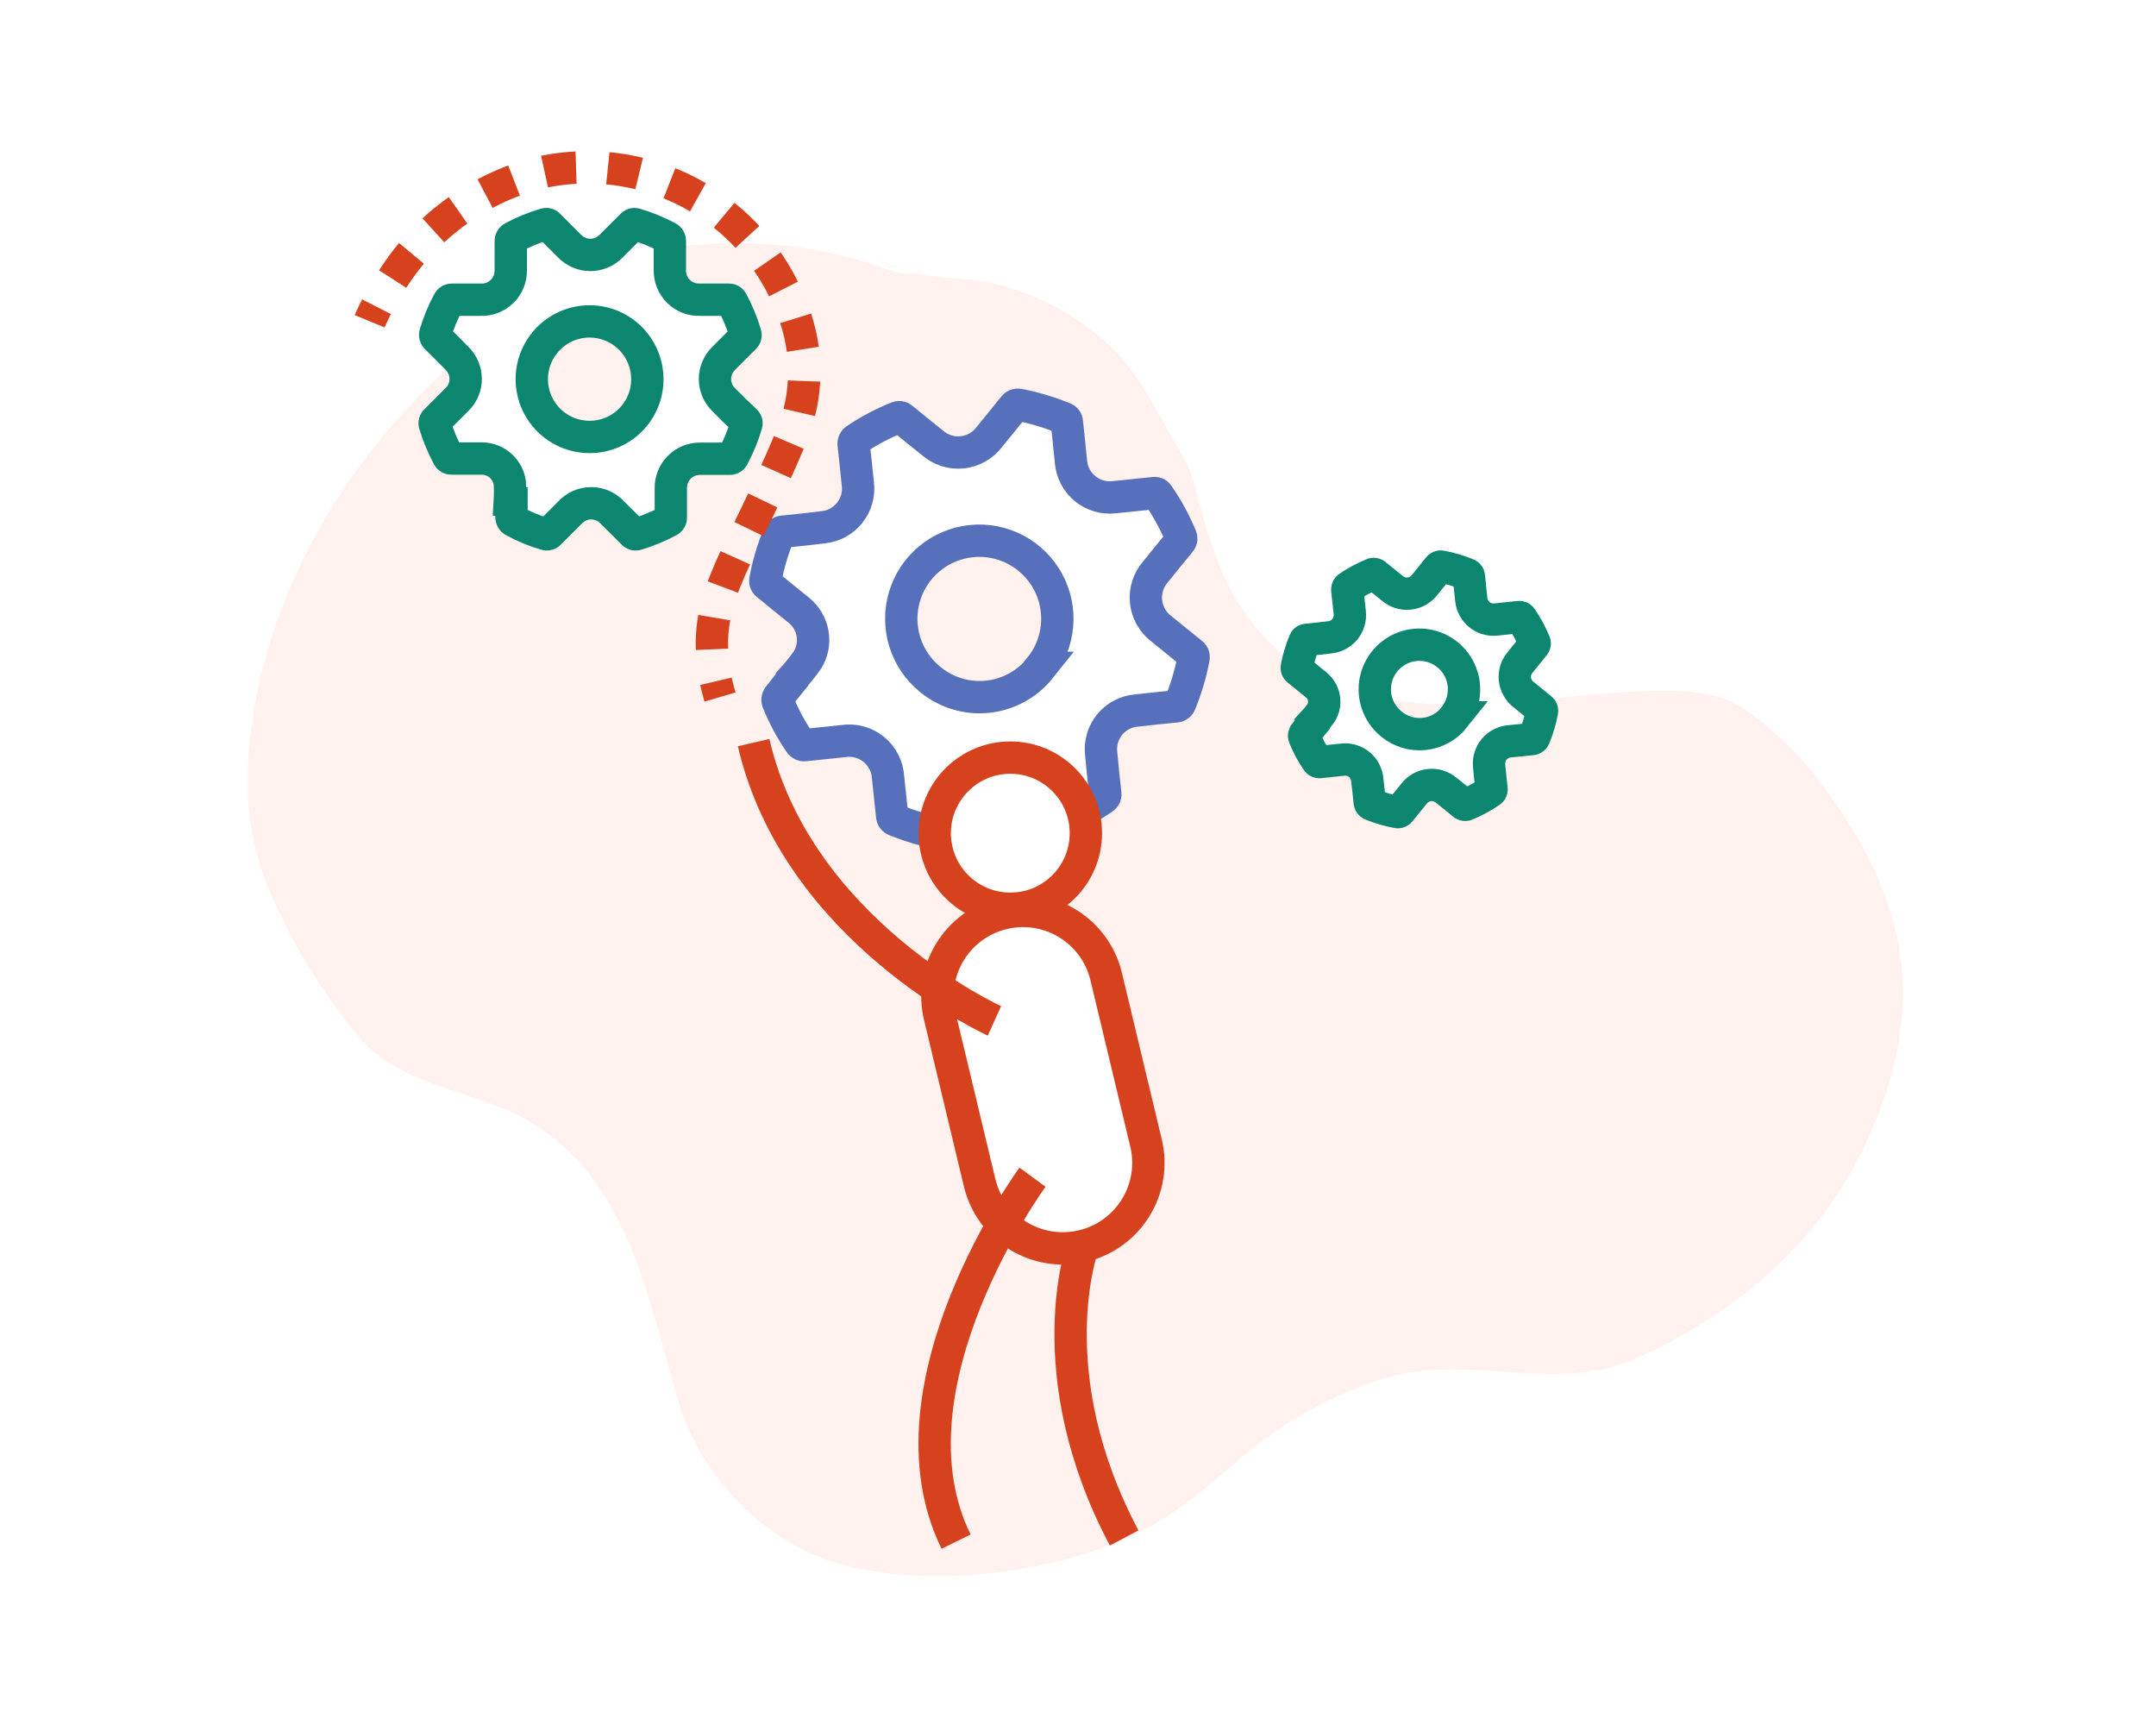 <svg width="200" height="160" viewBox="0 0 200 160" fill="none" xmlns="http://www.w3.org/2000/svg">
<rect width="200" height="160" fill="white"/>
<g clip-path="url(#clip0)">
<path d="M84.83 25.4C83.51 25.61 81.5 24.64 80.27 24.29C72.778 22.052 64.808 21.965 57.27 24.04C50.51 26.26 44.72 30.98 39.73 35.88C30.35 45.11 23.62 57.8 22.99 71.14C22.764 75.632 23.69 80.107 25.68 84.14C27.742 88.601 30.4 92.763 33.58 96.51C35.85 99.09 39.43 100.31 42.58 101.35C46.43 102.61 49.14 103.56 52.2 106.28C58.8 112.15 60.54 121.91 62.94 130.03C65.01 137.03 71.18 143.4 78.4 145.2C86.86 147.3 97.72 145.94 105.51 142.2C109.35 140.35 112.04 137.79 115.27 135.11C119.241 131.704 123.89 129.182 128.91 127.71C136.56 125.59 144.5 129.31 151.91 125.93C160.73 121.93 168.35 115.67 172.68 106.88C175.16 101.88 176.97 95.76 176.45 90.11C175.88 83.73 173.1 78.3 169.35 73.23C167.248 70.229 164.606 67.645 161.56 65.61C159.07 64.09 156.44 64.07 153.62 64.09C146.13 64.15 138.99 65.97 131.48 65.2C127.03 64.74 123.48 63.98 119.77 61.32C117.578 59.634 115.745 57.526 114.38 55.12C113.321 53.105 112.48 50.983 111.87 48.79C111.1 46.64 110.87 44.23 109.7 42.28C107.37 38.46 105.7 34.38 102.22 31.41C99.51 29.099 96.325 27.413 92.89 26.47C90.34 25.73 87.64 25.93 85.07 25.38C81.88 24.62 79.25 23.22 84.83 25.4Z" fill="#FFF1ED"/>
<path d="M93.055 84.713L93.045 84.716C88.786 85.736 86.16 90.016 87.18 94.275L90.877 109.708C91.897 113.967 96.177 116.593 100.436 115.573L100.446 115.57C104.705 114.55 107.33 110.27 106.31 106.011L102.614 90.578C101.593 86.319 97.314 83.693 93.055 84.713Z" fill="white" stroke="#D6411E" stroke-width="3" stroke-miterlimit="10"/>
<path d="M92.25 94.69C92.25 94.69 73.97 86.41 69.91 68.88" stroke="#D6411E" stroke-width="3" stroke-miterlimit="10"/>
<path d="M47.29 46.51C47.325 45.937 47.325 45.363 47.29 44.79C47.202 44.167 46.892 43.596 46.419 43.181C45.946 42.767 45.339 42.536 44.71 42.53C43.78 42.53 42.84 42.53 41.91 42.53C41.84 42.54 41.769 42.527 41.708 42.493C41.646 42.458 41.598 42.405 41.57 42.34C41.059 41.383 40.644 40.378 40.33 39.34C40.311 39.285 40.31 39.226 40.326 39.171C40.342 39.115 40.375 39.066 40.42 39.03C41.09 38.36 41.76 37.7 42.42 37.03C42.919 36.529 43.199 35.852 43.199 35.145C43.199 34.438 42.919 33.761 42.42 33.26C41.77 32.61 41.14 31.96 40.49 31.33C40.433 31.282 40.393 31.218 40.375 31.146C40.357 31.074 40.362 30.999 40.39 30.93C40.694 29.911 41.103 28.925 41.61 27.99C41.637 27.929 41.682 27.878 41.74 27.844C41.797 27.81 41.864 27.794 41.93 27.8C42.81 27.8 43.7 27.8 44.58 27.8C44.952 27.816 45.323 27.754 45.67 27.619C46.016 27.483 46.331 27.278 46.594 27.014C46.858 26.751 47.063 26.436 47.199 26.09C47.334 25.743 47.395 25.372 47.38 25C47.38 24.12 47.38 23.25 47.38 22.37C47.375 22.3 47.392 22.23 47.428 22.169C47.463 22.108 47.516 22.06 47.58 22.03C48.534 21.515 49.539 21.102 50.58 20.8C50.633 20.779 50.692 20.775 50.748 20.789C50.804 20.803 50.854 20.835 50.89 20.88L52.84 22.83C53.09 23.088 53.389 23.293 53.72 23.433C54.05 23.573 54.406 23.645 54.765 23.645C55.124 23.645 55.48 23.573 55.81 23.433C56.141 23.293 56.44 23.088 56.69 22.83C57.33 22.18 57.98 21.54 58.62 20.9C58.657 20.85 58.709 20.814 58.769 20.796C58.828 20.778 58.892 20.779 58.95 20.8C59.988 21.111 60.993 21.523 61.95 22.03C62.01 22.058 62.06 22.104 62.094 22.161C62.128 22.218 62.144 22.284 62.14 22.35C62.14 23.24 62.14 24.14 62.14 25.03C62.129 25.398 62.193 25.764 62.329 26.105C62.465 26.447 62.67 26.758 62.93 27.017C63.191 27.277 63.502 27.48 63.844 27.615C64.186 27.749 64.552 27.812 64.92 27.8C65.81 27.8 66.7 27.8 67.6 27.8C67.662 27.793 67.724 27.805 67.778 27.835C67.832 27.866 67.875 27.913 67.9 27.97C68.418 28.923 68.834 29.929 69.14 30.97C69.165 31.03 69.17 31.097 69.154 31.16C69.137 31.223 69.101 31.279 69.05 31.32L67.14 33.23C66.882 33.48 66.677 33.779 66.537 34.11C66.397 34.44 66.325 34.796 66.325 35.155C66.325 35.514 66.397 35.87 66.537 36.2C66.677 36.531 66.882 36.83 67.14 37.08C67.78 37.74 68.44 38.38 69.14 39.03C69.189 39.067 69.225 39.12 69.241 39.18C69.257 39.239 69.254 39.303 69.23 39.36C68.927 40.401 68.515 41.406 68 42.36C67.974 42.422 67.929 42.474 67.872 42.508C67.814 42.543 67.747 42.557 67.68 42.55C66.787 42.55 65.897 42.55 65.01 42.55C64.642 42.538 64.276 42.6 63.934 42.735C63.592 42.87 63.281 43.073 63.02 43.333C62.76 43.593 62.555 43.903 62.419 44.245C62.283 44.586 62.219 44.952 62.23 45.32C62.23 46.21 62.23 47.09 62.23 47.98C62.238 48.051 62.222 48.122 62.186 48.183C62.15 48.244 62.096 48.292 62.03 48.32C61.095 48.821 60.114 49.229 59.1 49.54C59.036 49.569 58.963 49.576 58.895 49.56C58.826 49.543 58.764 49.505 58.72 49.45C58.1 48.82 57.47 48.2 56.84 47.58C56.59 47.297 56.282 47.07 55.937 46.914C55.592 46.759 55.218 46.679 54.84 46.679C54.462 46.679 54.088 46.759 53.743 46.914C53.398 47.07 53.091 47.297 52.84 47.58L50.98 49.44C50.938 49.496 50.879 49.536 50.812 49.554C50.745 49.572 50.674 49.567 50.61 49.54C49.565 49.242 48.558 48.822 47.61 48.29C47.566 48.259 47.528 48.219 47.501 48.172C47.473 48.126 47.456 48.074 47.45 48.02C47.45 47.52 47.45 47.02 47.45 46.53L47.29 46.51ZM60.05 35.16C60.048 34.1 59.732 33.065 59.142 32.185C58.552 31.305 57.714 30.619 56.734 30.215C55.755 29.811 54.677 29.706 53.638 29.914C52.599 30.122 51.645 30.633 50.896 31.383C50.148 32.133 49.638 33.089 49.432 34.128C49.226 35.167 49.333 36.245 49.739 37.224C50.145 38.202 50.832 39.039 51.713 39.627C52.594 40.216 53.63 40.53 54.69 40.53C55.395 40.531 56.093 40.393 56.745 40.124C57.397 39.854 57.989 39.459 58.487 38.959C58.985 38.46 59.379 37.868 59.648 37.216C59.916 36.564 60.053 35.865 60.05 35.16Z" fill="white" stroke="#0C866F" stroke-width="3" stroke-miterlimit="10"/>
<path d="M73.47 63C73.993 62.429 74.477 61.824 74.92 61.19C75.359 60.463 75.521 59.602 75.378 58.765C75.235 57.928 74.795 57.17 74.14 56.63C73.14 55.82 72.14 55.03 71.2 54.24C71.116 54.193 71.051 54.119 71.016 54.029C70.981 53.94 70.979 53.841 71.01 53.75C71.277 52.317 71.692 50.916 72.25 49.57C72.277 49.496 72.326 49.433 72.39 49.388C72.455 49.343 72.532 49.319 72.61 49.32C73.88 49.19 75.14 49.06 76.41 48.9C76.881 48.847 77.337 48.701 77.752 48.471C78.167 48.24 78.532 47.931 78.826 47.559C79.121 47.187 79.339 46.761 79.469 46.305C79.598 45.848 79.636 45.371 79.58 44.9C79.45 43.68 79.33 42.46 79.19 41.24C79.17 41.142 79.183 41.04 79.226 40.95C79.269 40.859 79.341 40.786 79.43 40.74C80.617 39.944 81.884 39.273 83.21 38.74C83.288 38.697 83.378 38.68 83.467 38.693C83.555 38.705 83.637 38.746 83.7 38.81C84.62 39.57 85.55 40.31 86.48 41.06C86.856 41.394 87.298 41.647 87.778 41.8C88.257 41.955 88.763 42.007 89.264 41.954C89.764 41.901 90.249 41.745 90.685 41.495C91.122 41.244 91.502 40.905 91.8 40.5C92.55 39.59 93.29 38.67 94.03 37.75C94.079 37.668 94.153 37.604 94.242 37.568C94.33 37.532 94.428 37.526 94.52 37.55C95.952 37.825 97.352 38.243 98.7 38.8C98.777 38.821 98.844 38.867 98.893 38.93C98.942 38.993 98.969 39.07 98.97 39.15C99.09 40.39 99.22 41.62 99.35 42.85C99.392 43.33 99.53 43.796 99.755 44.221C99.981 44.647 100.288 45.023 100.661 45.328C101.034 45.632 101.464 45.859 101.926 45.995C102.387 46.132 102.872 46.174 103.35 46.12L107.01 45.74C107.091 45.718 107.178 45.724 107.256 45.756C107.334 45.789 107.399 45.846 107.44 45.92C108.268 47.12 108.969 48.404 109.53 49.75C109.574 49.83 109.591 49.922 109.579 50.012C109.566 50.102 109.524 50.185 109.46 50.25C108.69 51.18 107.94 52.11 107.18 53.05C106.855 53.425 106.61 53.863 106.461 54.337C106.312 54.811 106.261 55.31 106.313 55.804C106.364 56.298 106.517 56.776 106.761 57.209C107.004 57.642 107.334 58.02 107.73 58.32L110.54 60.6C110.611 60.644 110.667 60.709 110.699 60.786C110.731 60.863 110.739 60.948 110.72 61.03C110.452 62.465 110.036 63.87 109.48 65.22C109.454 65.306 109.402 65.382 109.33 65.436C109.258 65.49 109.17 65.519 109.08 65.52C107.87 65.63 106.66 65.77 105.45 65.9C104.967 65.936 104.496 66.069 104.066 66.292C103.635 66.514 103.255 66.822 102.946 67.195C102.638 67.569 102.408 68.001 102.271 68.466C102.135 68.931 102.093 69.419 102.15 69.9C102.26 71.14 102.39 72.37 102.53 73.6C102.549 73.681 102.541 73.767 102.509 73.844C102.477 73.921 102.421 73.986 102.35 74.03C101.145 74.856 99.858 75.557 98.51 76.12C98.432 76.163 98.342 76.18 98.253 76.167C98.165 76.155 98.083 76.113 98.02 76.05C97.09 75.28 96.15 74.52 95.21 73.77C94.835 73.445 94.397 73.2 93.923 73.051C93.449 72.901 92.95 72.851 92.456 72.903C91.962 72.954 91.484 73.107 91.051 73.35C90.618 73.594 90.24 73.924 89.94 74.32C89.19 75.25 88.43 76.17 87.69 77.1C87.641 77.182 87.567 77.246 87.478 77.282C87.39 77.318 87.292 77.324 87.2 77.3C85.79 77.031 84.41 76.622 83.08 76.08C82.987 76.057 82.904 76.003 82.846 75.927C82.787 75.85 82.757 75.756 82.76 75.66C82.64 74.48 82.51 73.29 82.38 72.11C82.353 71.606 82.22 71.114 81.99 70.665C81.761 70.216 81.44 69.819 81.048 69.502C80.656 69.184 80.202 68.953 79.715 68.821C79.228 68.69 78.719 68.662 78.22 68.74L74.69 69.11C74.598 69.133 74.501 69.124 74.414 69.087C74.328 69.049 74.256 68.983 74.21 68.9C73.382 67.701 72.691 66.413 72.15 65.06C72.127 64.99 72.121 64.916 72.131 64.843C72.141 64.77 72.168 64.701 72.21 64.64C72.62 64.1 73.05 63.59 73.47 63.07V63ZM96.47 61.95C97.372 60.837 97.923 59.482 98.054 58.056C98.186 56.63 97.891 55.197 97.208 53.938C96.525 52.68 95.484 51.652 94.216 50.985C92.949 50.318 91.512 50.042 90.088 50.192C88.664 50.342 87.316 50.91 86.215 51.826C85.114 52.742 84.309 53.964 83.903 55.337C83.496 56.71 83.506 58.173 83.931 59.541C84.356 60.908 85.177 62.119 86.29 63.02C87.027 63.628 87.878 64.082 88.793 64.358C89.708 64.633 90.669 64.724 91.619 64.624C92.57 64.525 93.49 64.237 94.328 63.778C95.166 63.319 95.905 62.697 96.5 61.95H96.47Z" fill="white" stroke="#5770BB" stroke-width="3" stroke-miterlimit="10"/>
<path d="M121.71 67.14C122.008 66.825 122.285 66.491 122.54 66.14C122.797 65.726 122.895 65.232 122.814 64.752C122.732 64.271 122.479 63.837 122.1 63.53C121.54 63.07 120.98 62.61 120.41 62.16C120.365 62.13 120.33 62.088 120.31 62.038C120.291 61.987 120.287 61.932 120.3 61.88C120.454 61.06 120.696 60.259 121.02 59.49C121.032 59.447 121.058 59.409 121.095 59.384C121.131 59.358 121.176 59.346 121.22 59.35C121.95 59.27 122.67 59.2 123.39 59.11C123.933 59.047 124.429 58.772 124.77 58.345C125.111 57.918 125.269 57.373 125.21 56.83C125.13 56.13 125.07 55.43 124.98 54.73C124.971 54.673 124.979 54.615 125.004 54.563C125.029 54.511 125.07 54.468 125.12 54.44C125.799 53.982 126.523 53.593 127.28 53.28C127.322 53.248 127.373 53.231 127.425 53.231C127.477 53.231 127.528 53.248 127.57 53.28L129.16 54.57C129.375 54.753 129.625 54.89 129.895 54.974C130.164 55.057 130.448 55.084 130.729 55.054C131.009 55.024 131.281 54.938 131.527 54.799C131.773 54.661 131.988 54.474 132.16 54.25L133.43 52.67C133.459 52.622 133.503 52.585 133.556 52.565C133.609 52.545 133.666 52.543 133.72 52.56C134.538 52.717 135.339 52.955 136.11 53.27C136.152 53.284 136.189 53.311 136.216 53.347C136.243 53.382 136.258 53.425 136.26 53.47C136.33 54.18 136.41 54.88 136.48 55.59C136.505 55.866 136.585 56.134 136.715 56.379C136.846 56.624 137.024 56.839 137.239 57.014C137.455 57.188 137.703 57.318 137.969 57.394C138.236 57.471 138.515 57.493 138.79 57.46L140.88 57.24C140.927 57.228 140.976 57.232 141.021 57.25C141.066 57.268 141.104 57.299 141.13 57.34C141.604 58.029 142.003 58.766 142.32 59.54C142.351 59.58 142.368 59.629 142.368 59.68C142.368 59.731 142.351 59.78 142.32 59.82L141.02 61.43C140.836 61.644 140.697 61.894 140.613 62.164C140.529 62.434 140.501 62.718 140.531 62.999C140.561 63.28 140.648 63.552 140.788 63.798C140.927 64.044 141.115 64.259 141.34 64.43L142.94 65.73C142.982 65.755 143.015 65.793 143.033 65.838C143.051 65.883 143.053 65.933 143.04 65.98C142.889 66.803 142.651 67.607 142.33 68.38C142.316 68.428 142.287 68.47 142.247 68.5C142.208 68.531 142.16 68.548 142.11 68.55L140.03 68.76C139.753 68.782 139.484 68.86 139.237 68.989C138.991 69.118 138.773 69.294 138.597 69.509C138.421 69.724 138.289 69.972 138.211 70.238C138.132 70.504 138.108 70.784 138.14 71.06C138.2 71.76 138.28 72.47 138.36 73.17C138.371 73.218 138.366 73.268 138.346 73.313C138.326 73.358 138.293 73.396 138.25 73.42C137.564 73.892 136.83 74.291 136.06 74.61C136.019 74.639 135.97 74.655 135.92 74.655C135.87 74.655 135.821 74.639 135.78 74.61C135.25 74.17 134.71 73.74 134.17 73.31C133.956 73.125 133.707 72.986 133.438 72.901C133.168 72.816 132.884 72.787 132.603 72.817C132.322 72.846 132.05 72.932 131.803 73.07C131.557 73.208 131.341 73.395 131.17 73.62L129.88 75.21C129.853 75.257 129.81 75.294 129.759 75.314C129.708 75.334 129.652 75.336 129.6 75.32C128.792 75.17 128.002 74.939 127.24 74.63C127.188 74.615 127.142 74.583 127.11 74.54C127.078 74.497 127.06 74.444 127.06 74.39C126.99 73.71 126.92 73.03 126.84 72.39C126.824 72.102 126.748 71.821 126.616 71.565C126.485 71.308 126.301 71.082 126.077 70.901C125.852 70.72 125.593 70.588 125.314 70.514C125.036 70.44 124.745 70.425 124.46 70.47L122.46 70.68C122.407 70.695 122.35 70.692 122.298 70.67C122.247 70.648 122.206 70.609 122.18 70.56C121.703 69.875 121.307 69.136 121 68.36C120.983 68.322 120.974 68.281 120.974 68.24C120.974 68.199 120.983 68.158 121 68.12L121.73 67.22L121.71 67.14ZM134.89 66.54C135.405 65.903 135.719 65.128 135.793 64.312C135.867 63.497 135.697 62.677 135.306 61.958C134.914 61.239 134.318 60.652 133.593 60.272C132.867 59.891 132.046 59.735 131.231 59.821C130.417 59.908 129.647 60.234 129.018 60.759C128.389 61.284 127.93 61.983 127.698 62.769C127.467 63.554 127.474 64.391 127.718 65.172C127.962 65.954 128.433 66.646 129.07 67.16C129.492 67.507 129.98 67.766 130.503 67.923C131.027 68.08 131.576 68.131 132.12 68.073C132.663 68.015 133.19 67.85 133.669 67.587C134.148 67.324 134.57 66.968 134.91 66.54H134.89Z" fill="white" stroke="#0C866F" stroke-width="3" stroke-miterlimit="10"/>
<path d="M34.29 29.8C34.29 29.8 34.5 29.29 34.93 28.45" stroke="#D6411E" stroke-width="3" stroke-miterlimit="10"/>
<path d="M36.43 25.88C39.488 21.081 44.222 17.592 49.71 16.09C54.539 14.919 59.63 15.56 64.018 17.891C68.407 20.223 71.787 24.083 73.52 28.74C75.019 32.536 74.972 36.768 73.39 40.53C68.72 51.74 65.26 55.2 66.19 61.74" stroke="#D6411E" stroke-width="3" stroke-miterlimit="10" stroke-dasharray="2.95 2.95"/>
<path d="M66.41 63.19C66.52 63.66 66.64 64.14 66.79 64.65" stroke="#D6411E" stroke-width="3" stroke-miterlimit="10"/>
<path d="M93.72 84.29C97.591 84.29 100.73 81.151 100.73 77.28C100.73 73.408 97.591 70.27 93.72 70.27C89.849 70.27 86.71 73.408 86.71 77.28C86.71 81.151 89.849 84.29 93.72 84.29Z" fill="white" stroke="#D6411E" stroke-width="3" stroke-miterlimit="10"/>
<path d="M95.78 109.19C95.78 109.19 81.59 128.53 88.69 142.99" stroke="#D6411E" stroke-width="3" stroke-miterlimit="10"/>
<path d="M100.44 115.59C100.44 115.59 96.16 127.34 104.28 142.65" stroke="#D6411E" stroke-width="3" stroke-miterlimit="10"/>
</g>
<defs>
<clipPath id="clip0">
<rect width="153.65" height="132.18" fill="white" transform="translate(23 14)"/>
</clipPath>
</defs>
</svg>
